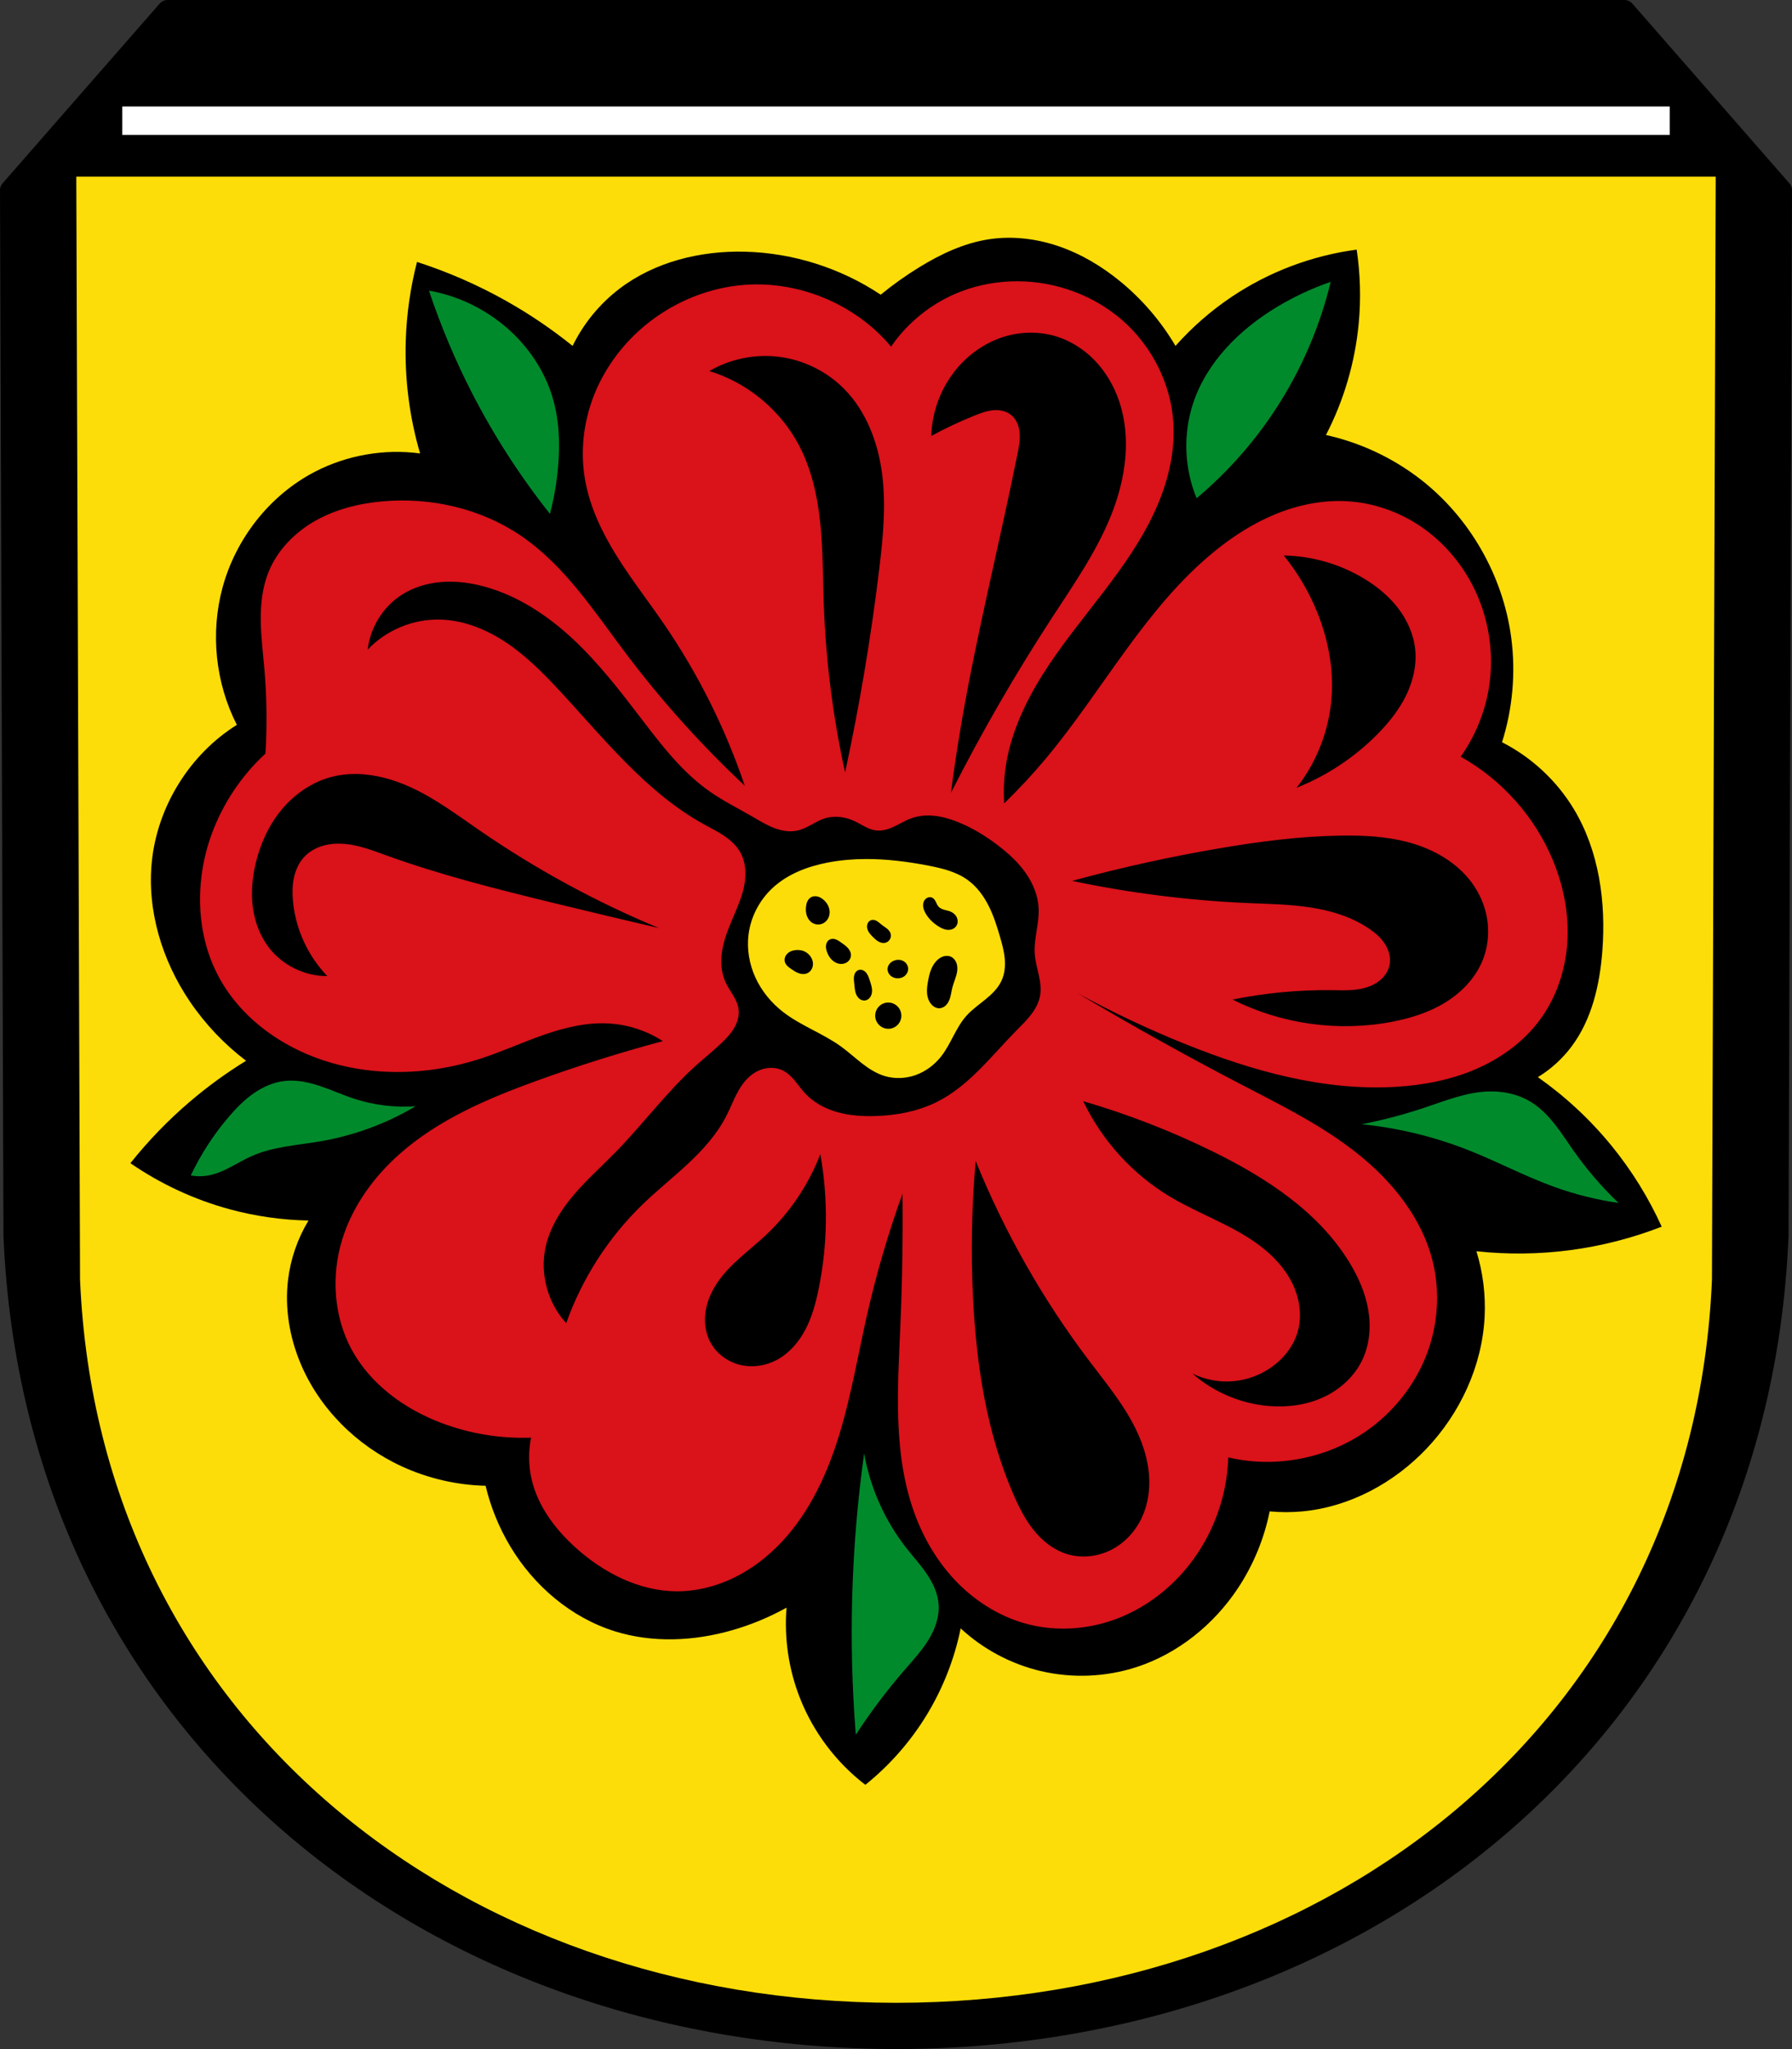 <?xml version="1.0" encoding="UTF-8" standalone="no"?>
<svg
   xmlns:dc="http://purl.org/dc/elements/1.1/"
   xmlns:cc="http://creativecommons.org/ns#"
   xmlns:rdf="http://www.w3.org/1999/02/22-rdf-syntax-ns#"
   xmlns:svg="http://www.w3.org/2000/svg"
   xmlns="http://www.w3.org/2000/svg"
   xmlns:sodipodi="http://sodipodi.sourceforge.net/DTD/sodipodi-0.dtd"
   xmlns:inkscape="http://www.inkscape.org/namespaces/inkscape"
   viewBox="0 0 944.488 1079.4"
   version="1.1"
   id="svg1167"
   sodipodi:docname="DEU_Marktschorgast_COA.svg"
   inkscape:version="0.92.5 (2060ec1f9f, 2020-04-08)"
   width="944.488"
   height="1079.4">
  <rect x="0" y="0" width="944.488" height="1079.4" fill="#333333" stroke="none"/>
  <sodipodi:namedview
     pagecolor="#ffffff"
     bordercolor="#666666"
     borderopacity="1"
     objecttolerance="10"
     gridtolerance="10"
     guidetolerance="10"
     inkscape:pageopacity="0"
     inkscape:pageshadow="2"
     inkscape:window-width="1920"
     inkscape:window-height="1046"
     id="namedview1169"
     showgrid="false"
     inkscape:zoom="0.7346672"
     inkscape:cx="472.24416"
     inkscape:cy="539.70012"
     inkscape:window-x="-11"
     inkscape:window-y="-11"
     inkscape:window-maximized="1"
     inkscape:current-layer="svg1167"
     inkscape:snap-global="false"
     fit-margin-top="0"
     fit-margin-left="0"
     fit-margin-right="0"
     fit-margin-bottom="0" />
  <defs
     id="defs1053">
    <inkscape:path-effect
       effect="spiro"
       id="path-effect1139"
       is_visible="true" />
    <inkscape:path-effect
       effect="spiro"
       id="path-effect1135"
       is_visible="true" />
    <inkscape:path-effect
       effect="spiro"
       id="path-effect1131"
       is_visible="true" />
    <inkscape:path-effect
       effect="spiro"
       id="path-effect1127"
       is_visible="true" />
    <inkscape:path-effect
       effect="spiro"
       id="path-effect1123"
       is_visible="true" />
    <inkscape:path-effect
       effect="spiro"
       id="path-effect1119"
       is_visible="true" />
    <inkscape:path-effect
       effect="spiro"
       id="path-effect1115"
       is_visible="true" />
    <inkscape:path-effect
       effect="spiro"
       id="path-effect1111"
       is_visible="true" />
    <inkscape:path-effect
       effect="spiro"
       id="path-effect1107"
       is_visible="true" />
    <inkscape:path-effect
       effect="spiro"
       id="path-effect1103"
       is_visible="true" />
    <inkscape:path-effect
       effect="spiro"
       id="path-effect1059"
       is_visible="true" />
    <inkscape:path-effect
       effect="spiro"
       id="path-effect1055"
       is_visible="true" />
    <inkscape:path-effect
       effect="spiro"
       id="path-effect1051"
       is_visible="true" />
    <inkscape:path-effect
       effect="spiro"
       id="path-effect1047"
       is_visible="true" />
    <inkscape:path-effect
       effect="spiro"
       id="path-effect1004"
       is_visible="true" />
    <inkscape:path-effect
       effect="spiro"
       id="path-effect999"
       is_visible="true" />
    <inkscape:path-effect
       effect="spiro"
       id="path-effect985"
       is_visible="true" />
    <inkscape:path-effect
       effect="spiro"
       id="path-effect981"
       is_visible="true" />
    <inkscape:path-effect
       effect="spiro"
       id="path-effect977"
       is_visible="true" />
    <inkscape:path-effect
       effect="spiro"
       id="path-effect972"
       is_visible="true" />
    <inkscape:path-effect
       effect="spiro"
       id="path-effect967"
       is_visible="true" />
    <inkscape:path-effect
       effect="spiro"
       id="path-effect962"
       is_visible="true" />
    <inkscape:path-effect
       effect="spiro"
       id="path-effect957"
       is_visible="true" />
    <inkscape:path-effect
       effect="spiro"
       id="path-effect953"
       is_visible="true" />
    <inkscape:path-effect
       effect="spiro"
       id="path-effect900"
       is_visible="true" />
    <inkscape:path-effect
       effect="spiro"
       id="path-effect878"
       is_visible="true" />
    <path
       id="0"
       d="m -993.99,282.56 c 0,0 -18.381,-18.331 -25.838,-28.877 -7,-9.904 -14.276,-20.22 -17.478,-31.917 -2.01,-7.334 -3.483,-15.699 -0.76,-22.798 3.272,-8.531 10.592,-16.179 18.998,-19.758 9.789,-4.168 21.421,-1.738 31.917,0 12.408,2.054 23.728,8.357 35.717,12.159 12.836,4.071 25.448,9.344 38.756,11.399 12.269,1.895 37.24,0.76 37.24,0.76"
       inkscape:connector-curvature="0"
       style="fill:none;stroke-width:5.678;stroke-linecap:round" />
    <inkscape:path-effect
       effect="spiro"
       id="path-effect878-6"
       is_visible="true" />
    <inkscape:path-effect
       effect="spiro"
       id="path-effect878-4"
       is_visible="true" />
    <inkscape:path-effect
       effect="spiro"
       id="path-effect900-7"
       is_visible="true" />
    <inkscape:path-effect
       effect="spiro"
       id="path-effect878-7"
       is_visible="true" />
    <inkscape:path-effect
       effect="spiro"
       id="path-effect878-3"
       is_visible="true" />
    <inkscape:path-effect
       effect="spiro"
       id="path-effect878-0"
       is_visible="true" />
  </defs>
  <path
     inkscape:connector-curvature="0"
     style="fill:#000000;fill-rule:evenodd;stroke:#000000;stroke-width:11;stroke-linecap:round;stroke-linejoin:round;stroke-miterlimit:4;stroke-dasharray:none;stroke-opacity:1"
     d="m 88.305,5.5 -82.805,94.699 1.822,550.531 C 17.866,906.706 223.358,1073.586 472.244,1073.9 c 249.11,-0.143 454.525,-166.951 464.922,-423.17 L 938.988,100.201 856.182,5.5 h -383.949 z"
     id="path10563-0-6-2-6-9" />
  <path
     style="fill:#fcdd09;fill-rule:evenodd;stroke:none;stroke-width:1;stroke-linecap:round;stroke-linejoin:round;stroke-miterlimit:4;stroke-dasharray:none;stroke-opacity:1;fill-opacity:1"
     inkscape:connector-curvature="0"
     d="M 904.278,93.056 902.303,674.021 C 892.686,904.72 702.675,1054.913 472.244,1055.042 242.021,1054.759 51.938,904.5 42.185,674.021 L 40.21,93.056 H 472.234 Z"
     id="path10563-0-6-2-6-2-1"
     sodipodi:nodetypes="ccccccc" />
  <path
     style="fill:none;stroke:#ffffff;stroke-width:15;stroke-linecap:butt;stroke-linejoin:miter;stroke-miterlimit:4;stroke-dasharray:none;stroke-opacity:1"
     d="M 64.44,63.598 H 880.048"
     id="path4108"
     inkscape:connector-curvature="0" />
  <path
     style="fill:#000000;stroke:none;stroke-width:1px;stroke-linecap:butt;stroke-linejoin:miter;stroke-opacity:1"
     d="m -563.777,155.237 c 6.491,-5.315 13.346,-10.186 20.501,-14.566 11.151,-6.828 23.231,-12.525 36.146,-14.566 12.387,-1.958 25.211,-0.456 37.082,3.59 11.871,4.045 22.811,10.583 32.514,18.53 11.603,9.504 21.515,21.068 29.133,33.988 8.735,-9.847 18.734,-18.573 29.672,-25.896 19.656,-13.159 42.368,-21.722 65.819,-24.817 1.929,12.841 2.292,25.916 1.079,38.844 -1.92,20.465 -7.816,40.55 -17.264,58.805 17.978,3.967 35.059,11.951 49.634,23.198 26.108,20.148 43.716,50.926 48.015,83.622 2.42,18.404 0.75,37.334 -4.856,55.029 15.515,7.883 28.756,20.178 37.765,35.067 13.416,22.174 17.094,49.151 15.106,74.99 -1.366,17.76 -5.527,35.901 -16.185,50.173 -4.828,6.466 -10.908,11.993 -17.803,16.185 14.516,10.201 27.626,22.401 38.844,36.146 10.6,12.988 19.51,27.353 26.435,42.62 -15.606,6.072 -31.949,10.248 -48.555,12.409 -16.267,2.116 -32.785,2.298 -49.094,0.539 3.428,11.142 4.896,22.885 4.316,34.528 -1.289,25.873 -12.879,50.842 -30.751,69.595 -17.177,18.023 -40.491,30.585 -65.279,32.909 -5.738,0.538 -11.526,0.538 -17.264,0 -2.896,14.397 -8.61,28.222 -16.724,40.462 -12.699,19.156 -31.557,34.424 -53.41,41.541 -16.233,5.287 -33.922,6.024 -50.539,2.106 -15.68,-3.697 -30.367,-11.52 -42.186,-22.468 -3.263,16.028 -9.322,31.482 -17.82,45.458 -8.556,14.071 -19.582,26.635 -32.422,36.947 -15.383,-11.775 -27.463,-27.819 -34.528,-45.857 -5.884,-15.024 -8.302,-31.393 -7.013,-47.476 -9.041,5.021 -18.654,9.011 -28.593,11.869 -20.162,5.798 -42.026,6.823 -62.042,0.539 -23.07,-7.242 -42.628,-24.021 -55.029,-44.778 -5.897,-9.871 -10.28,-20.646 -12.948,-31.83 -15.237,-0.37 -30.392,-3.881 -44.239,-10.25 -23.651,-10.878 -43.417,-30.451 -53.41,-54.489 -5.715,-13.748 -8.242,-28.917 -6.474,-43.699 1.321,-11.038 5.026,-21.785 10.79,-31.291 -14.021,-0.265 -28.008,-2.263 -41.541,-5.934 -18.648,-5.059 -36.426,-13.306 -52.331,-24.277 9.367,-11.755 19.86,-22.611 31.291,-32.37 9.31,-7.949 19.241,-15.172 29.672,-21.58 -11.509,-8.719 -21.576,-19.336 -29.672,-31.291 -14.607,-21.568 -22.68,-48.005 -19.961,-73.911 3.045,-29.023 20.045,-56.265 44.778,-71.753 -11.286,-22.068 -14.034,-48.369 -7.553,-72.293 6.99,-25.804 24.837,-48.628 48.555,-60.963 16.947,-8.813 36.637,-12.255 55.568,-9.711 -5.621,-19.219 -8.181,-39.33 -7.553,-59.345 0.439,-14.009 2.434,-27.969 5.934,-41.541 16.279,5.241 32.029,12.12 46.936,20.501 12.318,6.925 24.061,14.874 35.067,23.738 5.769,-11.819 14.343,-22.258 24.817,-30.212 18.567,-14.1 42.511,-19.971 65.819,-19.422 25.411,0.598 50.607,8.555 71.753,22.659 z"
     id="path876-0"
     inkscape:connector-curvature="0"
     inkscape:path-effect="#path-effect878-6"
     inkscape:original-d="m -563.77734,155.23703 c 0,0 13.14588,-10.54441 20.50099,-14.5665 11.39754,-6.23267 23.16532,-14.07723 36.14649,-14.56649 24.32474,-0.9168 49.30059,8.67883 69.59548,22.11949 12.44091,8.23922 29.133,33.98849 29.133,33.98849 0,0 18.40626,-19.15716 29.67249,-25.89599 20.12243,-12.03611 65.81898,-24.81699 65.81898,-24.81699 0,0 2.74392,25.99845 1.079,38.84399 -2.62586,20.25963 -17.264,58.80548 -17.264,58.80548 0,0 36.18952,10.83852 49.63399,23.19849 23.66243,21.7537 41.10743,52.23119 48.01549,83.62248 3.9576,17.98395 -4.8555,55.02898 -4.8555,55.02898 0,0 29.36984,20.08003 37.76499,35.06749 12.46132,22.24661 16.54927,49.53242 15.10599,74.99048 -0.99466,17.54495 -6.66484,35.40252 -16.18499,50.17349 -4.34493,6.74136 -17.8035,16.18499 -17.8035,16.18499 0,0 27.60932,22.48607 38.84399,36.14649 10.61908,12.91191 26.43549,42.62049 26.43549,42.62049 0,0 -31.99208,10.23309 -48.55498,12.4085 -16.22646,2.13122 -49.09449,0.5395 -49.09449,0.5395 0,0 6.00176,23.05225 4.316,34.52799 -3.6861,25.09294 -13.27971,51.21126 -30.75149,69.59548 -16.78726,17.66395 -41.57206,27.27161 -65.27948,32.90949 -5.59853,1.33139 -17.264,0 -17.264,0 0,0 -7.88239,28.85178 -16.72449,40.46249 -13.66498,17.94371 -32.23374,33.77917 -53.41049,41.54149 -15.83094,5.80282 -34.09878,5.84879 -50.53897,2.10562 -15.53432,-3.53692 -42.18573,-22.46752 -42.18573,-22.46752 0,0 -9.35602,31.55659 -17.8204,45.45765 -8.52154,13.99492 -32.42236,36.94673 -32.42236,36.94673 0,0 -27.14688,-28.20415 -34.52799,-45.85749 -6.17092,-14.75894 -7.0135,-47.47599 -7.0135,-47.47599 0,0 -18.48173,9.80795 -28.59349,11.869 -20.26493,4.13055 -42.52542,7.38153 -62.04248,0.5395 -22.31697,-7.82358 -40.96237,-25.76833 -55.02898,-44.77849 -6.81329,-9.20774 -12.948,-31.83049 -12.948,-31.83049 0,0 -31.03967,-2.84057 -44.23899,-10.25049 -22.17779,-12.45032 -42.09109,-31.7137 -53.41048,-54.48949 -6.55368,-13.1867 -7.83403,-29.03695 -6.474,-43.69949 1.019,-10.98587 10.79,-31.29099 10.79,-31.29099 0,0 -28.13037,-1.95972 -41.54149,-5.9345 -18.43684,-5.46431 -52.33149,-24.27749 -52.33149,-24.27749 0,0 19.96478,-22.52455 31.29099,-32.36999 9.2302,-8.02346 29.67249,-21.57999 29.67249,-21.57999 0,0 -22.63876,-18.75516 -29.67249,-31.29099 -12.48755,-22.25588 -23.70122,-48.66712 -19.96149,-73.91148 4.13148,-27.88877 44.77849,-71.75348 44.77849,-71.75348 0,0 -14.34743,-49.03633 -7.553,-72.29298 7.2852,-24.93651 26.21427,-47.70466 48.55498,-60.96349 16.17021,-9.59675 55.56849,-9.71099 55.56849,-9.71099 0,0 -7.7056,-39.40434 -7.553,-59.34499 0.10704,-13.98733 5.9345,-41.54148 5.9345,-41.54148 0,0 31.98193,12.26439 46.93649,20.50099 12.36416,6.80987 35.06749,23.73799 35.06749,23.73799 0,0 13.95175,-23.01503 24.81699,-30.21199 19.07068,-12.63212 42.9451,-19.63861 65.81898,-19.42199 25.08094,0.23753 71.75348,22.65899 71.75348,22.65899 z"
     sodipodi:nodetypes="caaacacacaacaaacacacaaacaaacacacaaacaaacacacaacaacacacaac"
     transform="translate(1027.955)" />
  <path
     style="fill:#018a2c;stroke:none;stroke-width:1px;stroke-linecap:butt;stroke-linejoin:miter;stroke-opacity:1;fill-opacity:1"
     d="M 701.361 148.467 C 691.515 151.863 682.024 156.291 673.096 161.656 C 653.409 173.486 636.007 190.72 628.814 212.533 C 623.487 228.692 624.167 246.757 630.697 262.469 C 647.872 248.047 662.769 230.917 674.666 211.906 C 686.889 192.374 695.942 170.862 701.361 148.467 z M 226.088 153.096 C 232.289 171.675 239.911 189.78 248.867 207.199 C 260.407 229.643 274.165 250.947 289.873 270.699 C 291.983 262.58 293.414 254.283 294.145 245.926 C 295.238 233.416 294.733 220.616 291.012 208.623 C 287.632 197.729 281.632 187.702 273.926 179.293 C 261.419 165.646 244.322 156.283 226.088 153.096 z M 154.428 569.262 C 152.832 569.214 151.234 569.277 149.643 569.475 C 143.806 570.198 138.289 572.708 133.48 576.094 C 128.672 579.479 124.526 583.723 120.695 588.186 C 112.639 597.57 105.843 608.036 100.545 619.213 C 103.603 619.77 106.762 619.77 109.82 619.213 C 118.069 617.711 125.024 612.367 132.691 608.977 C 144.145 603.911 156.976 603.287 169.314 601.141 C 186.826 598.094 203.772 591.827 219.053 582.748 C 208.108 583.531 197.015 582.165 186.588 578.75 C 180.492 576.754 174.639 574.072 168.551 572.055 C 163.984 570.542 159.213 569.404 154.428 569.262 z M 787.182 574.941 C 786.211 574.916 785.24 574.92 784.271 574.955 C 772.783 575.371 761.883 579.783 750.982 583.436 C 740.092 587.085 728.963 590.023 717.691 592.229 C 736.825 594.153 755.692 598.712 773.594 605.734 C 788.966 611.765 803.605 619.589 819.133 625.205 C 830.111 629.175 841.496 632.02 853.051 633.684 C 844.339 625.367 836.438 616.203 829.496 606.361 C 826.134 601.594 822.992 596.665 819.363 592.098 C 815.735 587.53 811.573 583.295 806.57 580.295 C 800.755 576.807 793.974 575.121 787.182 574.941 z M 455.453 765.588 C 451.967 790.57 449.869 815.748 449.172 840.963 C 448.5 865.26 449.13 889.594 451.057 913.824 C 458.939 901.728 467.655 890.176 477.123 879.277 C 481.451 874.295 485.965 869.414 489.41 863.785 C 492.855 858.157 495.204 851.626 494.711 845.045 C 494.28 839.29 491.714 833.883 488.477 829.105 C 485.239 824.328 481.319 820.06 477.752 815.523 C 466.371 801.047 458.636 783.726 455.453 765.588 z "
     id="path898-9" />
  <path
     inkscape:connector-curvature="0"
     style="fill:#da121a;stroke:none;stroke-width:1px;stroke-linecap:butt;stroke-linejoin:miter;stroke-opacity:1;fill-opacity:1"
     d="m 536.363,148.164 c -10.248,-0.028 -20.516,1.776 -30.076,5.469 -14.747,5.696 -27.699,15.941 -36.637,28.98 -19.275,-23.09 -50.493,-35.619 -80.383,-32.262 -18.69,2.099 -36.631,10.113 -50.854,22.42 -11.242,9.729 -20.204,22.139 -25.561,36.008 -5.356,13.869 -7.057,29.18 -4.514,43.828 2.492,14.353 8.923,27.757 16.621,40.125 7.698,12.368 16.696,23.869 24.936,35.883 18.039,26.3 32.436,55.094 42.652,85.305 -22.934,-21.453 -44.002,-44.902 -62.885,-69.994 -16.698,-22.188 -32.243,-46.21 -55.229,-61.791 -21.084,-14.292 -47.355,-20.294 -72.727,-18.045 -12.359,1.096 -24.69,4.136 -35.492,10.24 -10.802,6.105 -20.004,15.442 -24.658,26.943 -3.25,8.031 -4.211,16.827 -4.121,25.49 0.09,8.663 1.197,17.28 1.934,25.912 1.257,14.725 1.44,29.542 0.547,44.293 -12.698,11.677 -22.539,26.438 -28.434,42.65 -8.943,24.596 -8.353,53.14 4.373,76.01 10.595,19.04 28.897,33.139 49.215,41.01 27.907,10.811 59.568,10.323 88.037,1.094 11.233,-3.642 22.004,-8.578 33.148,-12.482 11.144,-3.905 22.869,-6.794 34.658,-6.109 10.066,0.584 19.966,3.822 28.434,9.297 -22.337,5.981 -44.418,12.915 -66.164,20.779 -26.004,9.404 -52.054,20.46 -72.727,38.824 -13.623,12.102 -24.698,27.429 -30.076,44.84 -5.876,19.023 -4.531,40.44 4.922,57.963 9.93,18.407 27.994,31.466 47.572,38.824 14.964,5.624 31.052,8.242 47.027,7.654 -1.532,7.568 -1.344,15.48 0.547,22.967 3.467,13.728 12.452,25.513 22.967,34.996 14.63,13.193 33.341,22.825 53.041,22.967 10.574,0.076 21.1,-2.588 30.596,-7.242 9.495,-4.654 17.974,-11.265 25.18,-19.004 14.716,-15.805 23.964,-35.994 30.242,-56.656 6.278,-20.662 9.808,-42.041 14.598,-63.098 4.89,-21.498 11.103,-42.695 18.592,-63.432 0.256,22.971 -0.109,45.947 -1.094,68.898 -1.445,33.666 -4.061,68.475 7.656,100.068 5.038,13.583 12.712,26.269 22.965,36.504 10.253,10.235 23.127,17.959 37.186,21.459 15.346,3.82 31.839,2.499 46.602,-3.174 14.762,-5.673 27.775,-15.608 37.607,-27.994 12.766,-16.081 20.17,-36.346 20.779,-56.869 24.951,5.916 52.347,0.599 73.275,-14.219 13.81,-9.778 24.812,-23.546 31.01,-39.291 6.198,-15.745 7.523,-33.419 3.439,-49.84 -5.692,-22.888 -21.393,-42.249 -39.877,-56.898 -18.484,-14.65 -39.808,-25.19 -60.738,-36.061 -29.259,-15.196 -58.075,-31.246 -86.398,-48.121 18.414,10.027 37.413,18.979 56.869,26.795 35.321,14.19 73.012,24.728 111.006,22.42 14.289,-0.868 28.568,-3.587 41.727,-9.225 13.159,-5.638 25.181,-14.294 33.734,-25.773 8.803,-11.813 13.696,-26.35 14.656,-41.051 0.96,-14.701 -1.923,-29.541 -7.547,-43.158 -9.491,-22.982 -26.942,-42.588 -48.668,-54.682 7.489,-10.549 12.575,-22.794 14.764,-35.545 3.21,-18.701 0.068,-38.426 -8.748,-55.229 -6.343,-12.09 -15.587,-22.683 -26.865,-30.377 -11.278,-7.694 -24.585,-12.449 -38.207,-13.369 -12.817,-0.865 -25.746,1.641 -37.676,6.404 -11.93,4.764 -22.894,11.743 -32.863,19.844 -36.598,29.737 -58.866,73.202 -89.133,109.363 -6.874,8.212 -14.178,16.065 -21.873,23.514 -0.385,-5.832 -0.202,-11.701 0.547,-17.498 2.322,-17.988 10.033,-34.911 19.682,-50.27 9.648,-15.358 21.255,-29.372 32.268,-43.783 10.03,-13.126 19.646,-26.709 26.613,-41.688 6.968,-14.978 11.216,-31.516 10.023,-47.992 -1.46,-20.173 -11.311,-39.522 -26.451,-52.934 -15.14,-13.411 -35.346,-20.831 -55.572,-20.887 z m 7.281,27.072 c 4.201,0.021 8.392,0.604 12.426,1.781 7.987,2.331 15.249,6.942 21.01,12.945 5.761,6.003 10.036,13.37 12.729,21.242 6.668,19.499 3.461,41.249 -4.234,60.365 -7.695,19.117 -19.591,36.188 -30.854,53.445 -19.506,29.888 -37.385,60.839 -53.531,92.668 1.56,-12.03 3.36,-24.03 5.398,-35.988 8.16,-47.866 20.127,-94.994 29.689,-142.6 0.729,-3.628 1.447,-7.318 1.135,-11.006 -0.156,-1.844 -0.575,-3.675 -1.35,-5.355 -0.775,-1.68 -1.914,-3.207 -3.383,-4.332 -2.622,-2.008 -6.118,-2.601 -9.404,-2.273 -3.286,0.328 -6.424,1.496 -9.49,2.725 -7.85,3.145 -15.514,6.751 -22.941,10.795 0.332,-12.91 5.175,-25.661 13.496,-35.537 6.189,-7.346 14.295,-13.121 23.379,-16.244 5.11,-1.757 10.525,-2.658 15.926,-2.631 z m -139.816,12.285 c 2.411,0.015 4.82,0.18 7.211,0.498 12.751,1.695 24.885,7.736 33.922,16.889 11.734,11.885 17.893,28.4 19.992,44.969 2.099,16.569 0.454,33.366 -1.549,49.947 -4.34,35.94 -10.347,71.678 -17.994,107.062 -6.429,-29.268 -10.199,-59.12 -11.246,-89.068 -0.495,-14.164 -0.385,-28.371 -1.859,-42.467 -1.474,-14.096 -4.599,-28.205 -11.186,-40.754 -9.755,-18.585 -27.16,-33.006 -47.234,-39.137 9.03,-5.261 19.497,-8.005 29.943,-7.939 z m 272.801,105.105 c 14.834,0.243 29.583,4.481 42.285,12.146 6.817,4.114 13.093,9.242 17.943,15.557 4.851,6.314 8.235,13.858 9.047,21.779 0.857,8.352 -1.168,16.844 -4.871,24.379 -3.703,7.535 -9.03,14.175 -14.922,20.156 -12.082,12.264 -26.736,21.982 -42.734,28.34 10.682,-13.601 17.193,-30.434 18.443,-47.684 1.11,-15.304 -1.863,-30.772 -7.648,-44.984 -4.349,-10.685 -10.281,-20.725 -17.543,-29.689 z M 238.425,306.42 c 5.607,0.125 11.201,1.046 16.623,2.506 17.706,4.768 33.487,15.185 46.904,27.684 13.417,12.499 24.684,27.092 35.82,41.66 10.731,14.038 21.641,28.354 36.09,38.523 7.188,5.059 15.101,8.977 22.709,13.381 3.703,2.143 7.362,4.418 11.354,5.957 3.992,1.539 8.405,2.314 12.572,1.344 2.6,-0.606 4.997,-1.861 7.342,-3.137 2.345,-1.276 4.695,-2.596 7.256,-3.352 5.065,-1.495 10.634,-0.633 15.41,1.621 1.873,0.884 3.642,1.972 5.49,2.908 1.848,0.936 3.804,1.729 5.863,1.959 3.315,0.37 6.623,-0.741 9.635,-2.174 3.012,-1.433 5.873,-3.208 9.02,-4.314 3.924,-1.379 8.182,-1.667 12.314,-1.195 4.133,0.471 8.152,1.683 12.016,3.223 7.735,3.083 14.896,7.489 21.492,12.57 5.322,4.1 10.338,8.695 14.207,14.188 3.869,5.493 6.553,11.95 6.879,18.66 0.396,8.146 -2.653,16.198 -2.027,24.33 0.279,3.622 1.28,7.143 2.066,10.689 0.786,3.547 1.362,7.218 0.773,10.803 -0.617,3.764 -2.492,7.227 -4.811,10.256 -2.318,3.029 -5.085,5.679 -7.762,8.396 -13.097,13.301 -24.731,28.832 -41.361,37.309 -10.341,5.271 -22.054,7.452 -33.658,7.705 -6.612,0.144 -13.293,-0.328 -19.645,-2.17 -6.352,-1.842 -12.385,-5.119 -16.852,-9.996 -1.854,-2.025 -3.418,-4.295 -5.17,-6.408 -1.752,-2.114 -3.738,-4.104 -6.184,-5.352 -2.78,-1.418 -6.046,-1.788 -9.115,-1.221 -3.069,0.567 -5.939,2.043 -8.322,4.059 -3.15,2.664 -5.435,6.211 -7.309,9.887 -1.874,3.676 -3.381,7.529 -5.262,11.201 -4.912,9.588 -12.261,17.716 -20.129,25.074 -7.868,7.359 -16.333,14.065 -24.072,21.559 -17.936,17.367 -31.794,38.921 -40.146,62.449 -9.685,-10.487 -13.897,-25.773 -10.949,-39.74 2.2,-10.423 8.049,-19.755 14.953,-27.867 6.904,-8.112 14.913,-15.201 22.355,-22.822 14.441,-14.789 26.781,-31.619 42.172,-45.416 4.564,-4.092 9.384,-7.903 13.789,-12.166 2.415,-2.337 4.723,-4.838 6.371,-7.768 1.648,-2.929 2.602,-6.34 2.145,-9.67 -0.36,-2.622 -1.564,-5.051 -2.916,-7.326 -1.352,-2.275 -2.876,-4.461 -3.979,-6.867 -2.394,-5.225 -2.655,-11.235 -1.689,-16.9 0.966,-5.666 3.095,-11.061 5.34,-16.352 2.403,-5.662 4.975,-11.316 6.182,-17.348 1.207,-6.031 0.929,-12.594 -2.127,-17.932 -2.016,-3.521 -5.119,-6.311 -8.484,-8.578 -3.365,-2.267 -7.021,-4.061 -10.574,-6.02 -30.641,-16.89 -52.787,-45.371 -76.643,-70.965 -8.521,-9.142 -17.435,-18.061 -27.852,-24.965 -10.417,-6.904 -22.507,-11.736 -35.002,-11.938 -14.025,-0.226 -28.044,5.652 -37.713,15.814 1.283,-11.601 8.024,-22.48 17.842,-28.791 6.298,-4.049 13.698,-6.237 21.162,-6.816 1.866,-0.145 3.737,-0.192 5.605,-0.15 z m -52.006,101.289 c 0.553,-0.007 1.106,-0.006 1.66,0.004 9.748,0.168 19.549,2.932 28.471,7.033 12.976,5.965 24.496,14.612 36.258,22.713 29.604,20.388 61.353,37.661 94.553,51.439 -18.754,-4.367 -37.488,-8.828 -56.197,-13.381 -29.553,-7.191 -59.11,-14.633 -87.713,-24.977 -7.19,-2.6 -14.435,-5.408 -22.057,-6.02 -3.811,-0.306 -7.692,-0.046 -11.354,1.053 -3.662,1.099 -7.1,3.06 -9.703,5.859 -2.766,2.974 -4.51,6.803 -5.383,10.77 -0.873,3.967 -0.908,8.078 -0.562,12.125 1.267,14.826 7.788,29.15 18.137,39.842 -11.905,0.111 -23.723,-5.682 -30.924,-15.162 -4.671,-6.149 -7.405,-13.654 -8.383,-21.314 -0.977,-7.66 -0.246,-15.477 1.545,-22.988 2.465,-10.337 6.997,-20.268 13.826,-28.41 6.829,-8.142 16.024,-14.427 26.314,-17.082 3.781,-0.976 7.638,-1.451 11.512,-1.504 z m 525.25,32.441 c 11.449,0.063 22.944,1.053 33.846,4.469 12.459,3.903 24.181,11.235 31.428,22.096 3.792,5.683 6.287,12.245 7.107,19.027 0.821,6.783 -0.046,13.776 -2.609,20.109 -3.76,9.292 -11.051,16.893 -19.58,22.16 -8.529,5.267 -18.26,8.335 -28.104,10.229 -28.306,5.444 -58.372,1.264 -84.119,-11.695 17.301,-3.514 34.978,-5.177 52.631,-4.949 6.019,0.078 12.171,0.357 17.92,-1.428 2.874,-0.893 5.614,-2.312 7.82,-4.359 2.206,-2.047 3.853,-4.747 4.398,-7.707 0.696,-3.778 -0.445,-7.739 -2.541,-10.959 -2.096,-3.22 -5.08,-5.771 -8.254,-7.936 -9.118,-6.217 -19.962,-9.502 -30.869,-11.182 -10.907,-1.68 -21.984,-1.836 -33.01,-2.312 -31.14,-1.345 -62.168,-5.261 -92.666,-11.695 25.495,-6.942 51.326,-12.651 77.373,-17.096 21.274,-3.631 42.747,-6.422 64.326,-6.746 1.632,-0.025 3.267,-0.034 4.902,-0.025 z m -140.754,139.926 c 23.501,6.852 46.406,15.743 68.375,26.541 28.127,13.824 55.664,31.717 71.975,58.479 4.679,7.676 8.376,16.057 9.885,24.92 1.509,8.863 0.731,18.246 -3.137,26.361 -4.173,8.756 -11.801,15.654 -20.615,19.703 -8.815,4.049 -18.748,5.357 -28.418,4.59 -14.856,-1.179 -29.279,-7.269 -40.484,-17.094 6.853,3.346 14.651,4.726 22.236,3.936 7.585,-0.79 14.931,-3.749 20.947,-8.436 5.602,-4.364 10.084,-10.299 12.146,-17.094 2.59,-8.532 1.211,-17.978 -2.715,-25.984 -3.926,-8.006 -10.24,-14.663 -17.373,-20.014 -14.266,-10.702 -31.633,-16.374 -46.939,-25.525 -19.778,-11.825 -35.954,-29.588 -45.883,-50.383 z M 432.365,607.967 c 4.187,23.465 3.88,47.723 -0.9,71.074 -1.499,7.321 -3.459,14.624 -6.918,21.248 -3.459,6.625 -8.528,12.577 -15.125,16.088 -5.942,3.163 -13.05,4.198 -19.576,2.549 -6.526,-1.649 -12.375,-6.038 -15.512,-11.994 -2.548,-4.839 -3.268,-10.534 -2.477,-15.945 0.791,-5.411 3.037,-10.547 6.076,-15.094 6.678,-9.992 16.867,-16.979 25.641,-25.191 12.647,-11.838 22.571,-26.567 28.791,-42.734 z m 81.871,3.598 c 15.22,37.505 35.392,72.997 59.828,105.264 9.223,12.179 19.149,24.062 25.498,37.957 3.174,6.948 5.419,14.374 6.027,21.988 0.609,7.614 -0.461,15.427 -3.635,22.375 -3.369,7.377 -9.16,13.693 -16.404,17.338 -7.244,3.645 -15.918,4.513 -23.631,2.006 -6.879,-2.236 -12.744,-6.993 -17.254,-12.648 -4.51,-5.656 -7.766,-12.2 -10.637,-18.84 -13.926,-32.214 -19.357,-67.515 -21.143,-102.564 -1.237,-24.284 -0.786,-48.654 1.35,-72.875 z"
     id="path951-4" />
  <path
     inkscape:connector-curvature="0"
     style="fill:#fcdd09;stroke:none;stroke-width:1px;stroke-linecap:butt;stroke-linejoin:miter;stroke-opacity:1;fill-opacity:1"
     d="m 456.185,452.514 c -6.673,0.03 -13.326,0.589 -19.893,1.846 -10.744,2.056 -21.401,6.138 -29.357,13.645 -6.723,6.342 -11.235,15.021 -12.404,24.189 -0.982,7.699 0.373,15.642 3.596,22.703 3.223,7.061 8.278,13.239 14.391,18.023 9.43,7.381 21.106,11.376 30.805,18.4 3.762,2.725 7.192,5.881 10.859,8.732 3.668,2.851 7.641,5.429 12.088,6.773 5.342,1.615 11.201,1.343 16.449,-0.557 5.248,-1.9 9.877,-5.39 13.322,-9.781 5.169,-6.588 7.676,-15.026 13.23,-21.293 2.932,-3.308 6.592,-5.868 10.021,-8.656 3.43,-2.788 6.736,-5.937 8.586,-9.951 1.653,-3.587 2.032,-7.66 1.68,-11.594 -0.352,-3.934 -1.404,-7.768 -2.508,-11.561 -1.641,-5.636 -3.421,-11.268 -6.094,-16.494 -2.672,-5.227 -6.29,-10.069 -11.064,-13.484 -5.952,-4.258 -13.283,-6.045 -20.467,-7.441 -10.938,-2.127 -22.118,-3.55 -33.24,-3.5 z m -26.229,19.598 c 0.291,0.018 0.579,0.06 0.861,0.125 1.131,0.258 2.164,0.854 3.061,1.59 1.782,1.463 3.094,3.564 3.352,5.855 0.129,1.146 -0.008,2.325 -0.428,3.398 -0.42,1.074 -1.127,2.04 -2.047,2.734 -0.864,0.652 -1.911,1.06 -2.988,1.164 -1.077,0.104 -2.183,-0.099 -3.152,-0.58 -1.521,-0.755 -2.657,-2.169 -3.266,-3.754 -0.609,-1.585 -0.72,-3.33 -0.535,-5.018 0.106,-0.968 0.312,-1.935 0.729,-2.814 0.417,-0.88 1.058,-1.67 1.902,-2.154 0.755,-0.433 1.64,-0.6 2.512,-0.547 z m 60.102,0.494 c 0.492,-0.008 0.985,0.107 1.416,0.344 0.42,0.231 0.773,0.573 1.062,0.955 0.289,0.383 0.519,0.807 0.729,1.238 0.419,0.863 0.778,1.777 1.426,2.484 0.792,0.865 1.929,1.327 3.059,1.643 1.13,0.316 2.299,0.519 3.373,0.99 1.472,0.646 2.735,1.835 3.299,3.34 0.282,0.752 0.388,1.573 0.279,2.369 -0.108,0.796 -0.432,1.565 -0.945,2.184 -0.547,0.658 -1.298,1.136 -2.111,1.402 -0.813,0.267 -1.687,0.329 -2.537,0.232 -1.701,-0.192 -3.273,-0.994 -4.709,-1.926 -2.747,-1.782 -5.178,-4.132 -6.725,-7.018 -0.465,-0.867 -0.849,-1.784 -1.035,-2.75 -0.186,-0.966 -0.167,-1.984 0.158,-2.912 0.325,-0.928 0.973,-1.758 1.846,-2.211 0.436,-0.227 0.924,-0.357 1.416,-0.365 z m -29.953,11.945 c 0.267,0.004 0.534,0.04 0.793,0.104 0.518,0.127 1.006,0.358 1.459,0.641 0.905,0.565 1.668,1.327 2.512,1.98 0.802,0.621 1.678,1.144 2.475,1.771 0.796,0.628 1.527,1.384 1.912,2.322 0.423,1.029 0.383,2.24 -0.111,3.236 -0.495,0.997 -1.441,1.762 -2.521,2.027 -1.197,0.293 -2.479,-0.019 -3.561,-0.611 -1.081,-0.593 -1.993,-1.447 -2.871,-2.312 -0.661,-0.651 -1.314,-1.318 -1.865,-2.064 -0.552,-0.746 -1.002,-1.579 -1.217,-2.482 -0.215,-0.903 -0.182,-1.88 0.193,-2.729 0.188,-0.424 0.459,-0.813 0.803,-1.125 0.344,-0.312 0.76,-0.546 1.209,-0.664 0.258,-0.068 0.524,-0.097 0.791,-0.094 z m -21.086,10.008 c 0.559,0.019 1.111,0.15 1.633,0.352 1.044,0.403 1.96,1.075 2.873,1.723 1.19,0.844 2.412,1.673 3.379,2.766 0.483,0.546 0.9,1.156 1.188,1.826 0.287,0.67 0.442,1.404 0.404,2.133 -0.038,0.74 -0.275,1.464 -0.668,2.092 -0.393,0.628 -0.941,1.157 -1.572,1.545 -1.262,0.775 -2.842,0.961 -4.285,0.627 -1.443,-0.334 -2.749,-1.161 -3.766,-2.238 -1.017,-1.077 -1.758,-2.396 -2.281,-3.781 -0.446,-1.182 -0.741,-2.454 -0.566,-3.705 0.087,-0.626 0.295,-1.239 0.637,-1.77 0.342,-0.531 0.822,-0.979 1.393,-1.25 0.506,-0.24 1.073,-0.337 1.633,-0.318 z m -18.59,5.875 c 0.788,0.005 1.577,0.086 2.338,0.291 1.322,0.356 2.536,1.083 3.508,2.047 1.395,1.383 2.297,3.319 2.205,5.281 -0.046,0.981 -0.339,1.954 -0.871,2.779 -0.532,0.825 -1.306,1.498 -2.211,1.881 -1.413,0.597 -3.052,0.457 -4.494,-0.064 -1.442,-0.522 -2.726,-1.398 -3.984,-2.275 -0.663,-0.463 -1.326,-0.931 -1.902,-1.498 -0.576,-0.567 -1.065,-1.24 -1.312,-2.01 -0.277,-0.863 -0.235,-1.816 0.072,-2.668 0.307,-0.852 0.869,-1.604 1.566,-2.182 1.395,-1.156 3.274,-1.593 5.086,-1.582 z m 78.941,3.102 c 0.603,0.034 1.198,0.165 1.752,0.406 1.358,0.591 2.388,1.811 2.93,3.189 0.541,1.379 0.628,2.905 0.445,4.375 -0.365,2.94 -1.752,5.648 -2.498,8.516 -0.6,2.306 -0.791,4.733 -1.729,6.924 -0.469,1.095 -1.13,2.124 -2.033,2.9 -0.903,0.777 -2.063,1.288 -3.254,1.287 -0.716,-2.9e-4 -1.427,-0.184 -2.072,-0.496 -0.645,-0.312 -1.225,-0.75 -1.729,-1.26 -1.553,-1.573 -2.34,-3.78 -2.551,-5.98 -0.211,-2.2 0.108,-4.415 0.504,-6.59 0.382,-2.103 0.842,-4.205 1.648,-6.184 0.807,-1.979 1.979,-3.844 3.613,-5.221 0.924,-0.779 2,-1.396 3.172,-1.691 0.586,-0.147 1.197,-0.21 1.801,-0.176 z m -25.746,2.066 c 0.788,0.021 1.569,0.198 2.277,0.543 0.709,0.345 1.34,0.853 1.814,1.482 0.475,0.629 0.791,1.38 0.895,2.162 0.101,0.762 -0.002,1.547 -0.281,2.264 -0.28,0.716 -0.735,1.363 -1.305,1.879 -1.14,1.032 -2.728,1.517 -4.262,1.412 -1.294,-0.089 -2.574,-0.594 -3.514,-1.488 -0.94,-0.894 -1.515,-2.186 -1.457,-3.482 0.045,-0.991 0.452,-1.952 1.088,-2.713 0.636,-0.761 1.49,-1.326 2.42,-1.672 0.739,-0.275 1.536,-0.408 2.324,-0.387 z m -19.926,5.236 c 0.374,0.027 0.745,0.116 1.092,0.26 0.693,0.287 1.29,0.778 1.766,1.357 0.952,1.159 1.414,2.633 1.881,4.059 0.652,1.989 1.364,4.043 1.143,6.125 -0.111,1.041 -0.465,2.07 -1.117,2.889 -0.652,0.819 -1.614,1.412 -2.656,1.512 -0.964,0.092 -1.943,-0.239 -2.719,-0.818 -0.776,-0.579 -1.359,-1.391 -1.758,-2.273 -0.797,-1.765 -0.876,-3.754 -1.08,-5.68 -0.147,-1.387 -0.364,-2.797 -0.105,-4.168 0.129,-0.685 0.382,-1.354 0.793,-1.918 0.411,-0.564 0.986,-1.016 1.652,-1.223 0.358,-0.111 0.735,-0.148 1.109,-0.121 z m 14.643,17.277 c 0.656,0.016 1.311,0.124 1.936,0.326 1.666,0.539 3.108,1.738 3.947,3.275 0.575,1.054 0.872,2.259 0.85,3.459 -0.023,1.2 -0.366,2.392 -0.982,3.422 -0.617,1.03 -1.507,1.895 -2.555,2.48 -1.048,0.585 -2.251,0.889 -3.451,0.871 -1.412,-0.021 -2.814,-0.489 -3.955,-1.32 -1.141,-0.832 -2.017,-2.022 -2.477,-3.357 -0.544,-1.581 -0.493,-3.36 0.145,-4.906 0.638,-1.546 1.858,-2.844 3.363,-3.572 0.985,-0.477 2.086,-0.705 3.18,-0.678 z"
     id="path1101-0" />
</svg>
